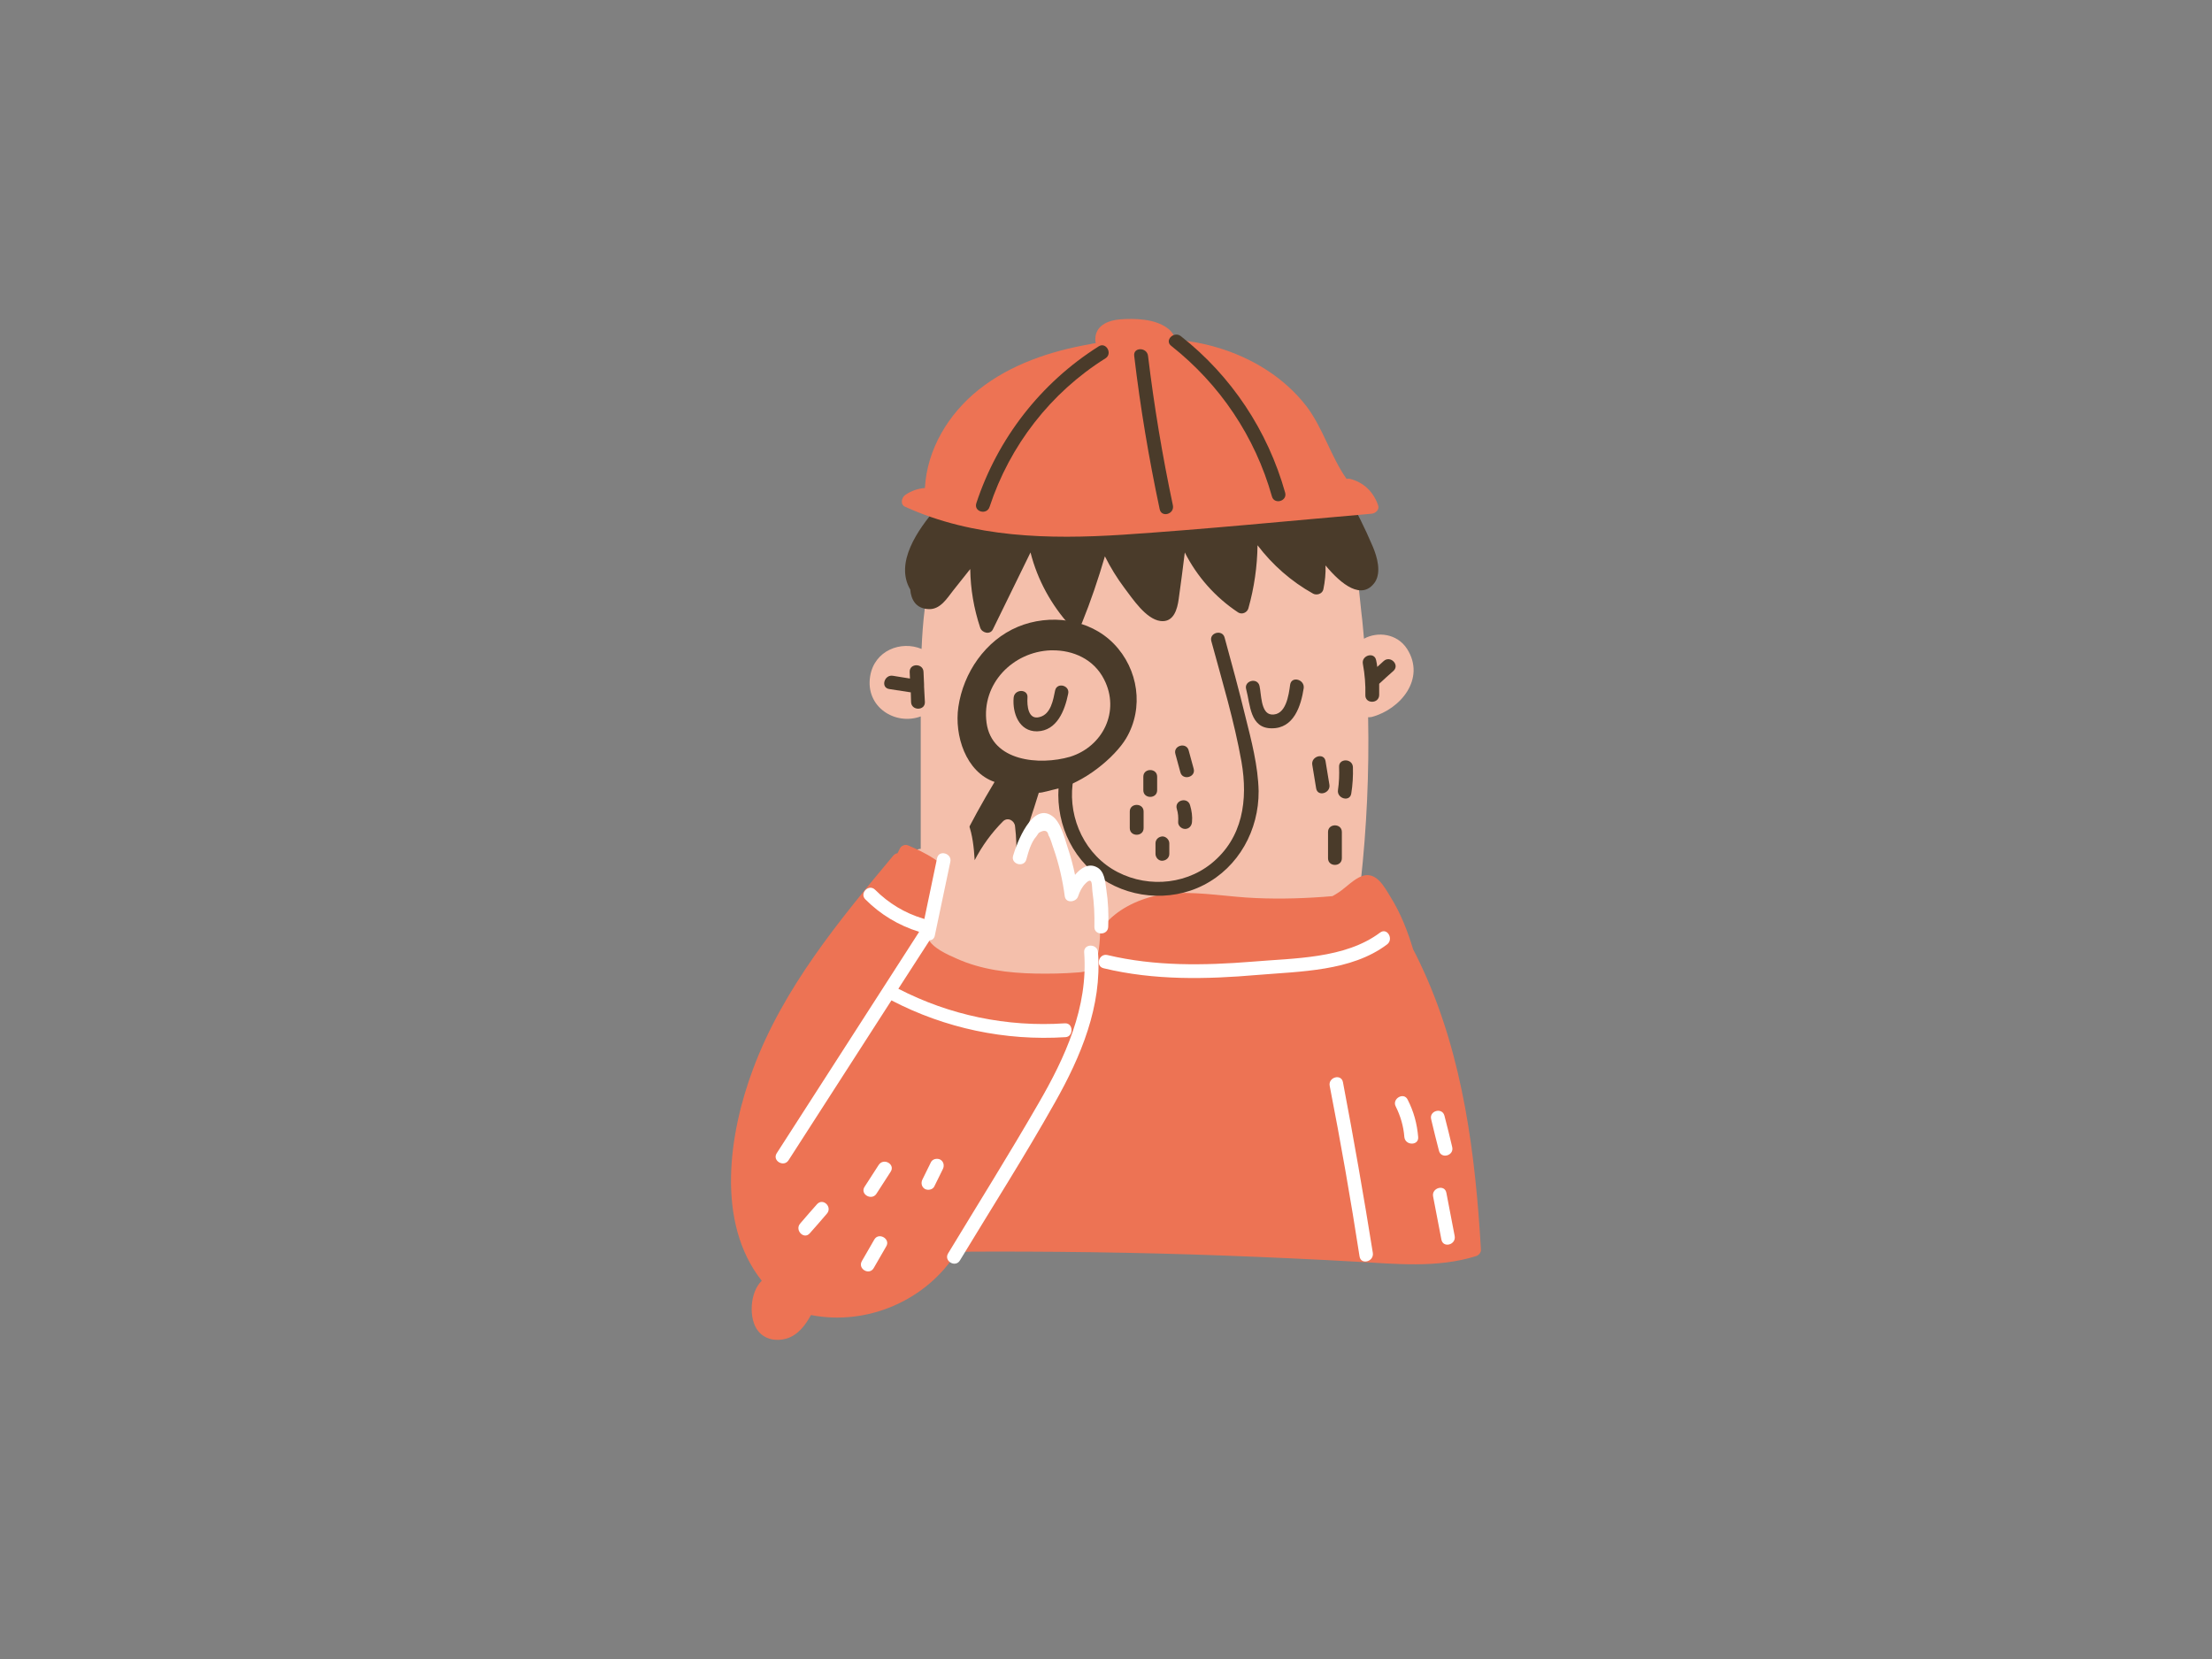 <?xml version="1.0" encoding="utf-8"?>
<!-- Generator: Adobe Illustrator 20.1.0, SVG Export Plug-In . SVG Version: 6.00 Build 0)  -->
<svg version="1.1" id="Capa_1" xmlns="http://www.w3.org/2000/svg" x="0px"
     y="0px" viewBox="0 0 800 600" style="enable-background:new 0 0 800 600;" xml:space="preserve">

<rect x="0" y="0" width="800" height="600" fill="#808080" stroke="none"/>

<g>
	<path d="M532.5,447.7c0.2-1.7,0.3-3.4,0.5-5c0.1-1.1-0.3-2-0.9-2.6c-3.1-42.1-15.9-83-37.5-119.3
		c-0.6-1.1-1.5-1.5-2.5-1.6c2.2-19.9,3.1-39.9,2.7-59.8c0.4,0,0.8,0,1.3-0.1c10.5-2.8,19.6-13.9,12.8-24.6
		c-3.6-5.6-10.7-6.4-15.6-3.7c-0.3-3-0.5-6.1-0.9-9.1c-2.6-24.4-4.8-57.1-30.3-68.9c-11.6-5.4-24.7-5.9-37.2-4.9
		c-12.8,1-25.8,3-38.1,7.1c-11.5,3.8-22.6,9.5-31.4,17.9c-9.2,8.8-15.1,20.4-18.2,32.6c-2.5,9.5-3.5,19.2-3.9,29
		c-7.4-3.1-17.1,0.5-18.6,9.9c-1.8,11.1,9.1,17.9,18.3,14.5c0,16,0,31.9,0,47.9c-0.8,0-1.6,0.3-2.3,1.1
		c-19.8,20.7-34.9,45.6-44.4,72.6c-4.8,13.6-8.1,27.8-9.8,42.1c-1.5,11.9-4,27.5,1.4,38.8c6.1,12.7,21.7,11.9,33.5,9
		c12.9-3.1,24.6-10.1,34.6-18.8c1.6-1.4,3.1-2.8,4.6-4.3c59.5,6,119.4,7.9,179.2,5.6C532.4,452.9,533.4,449.8,532.5,447.7
		C532.5,447.8,532.5,447.7,532.5,447.7z" style="fill:#F4BFAB;"/>
    <path d="M496.5,197.7c-2.8-6.6-6-13-9.5-19.2c-6.8-11.8-15.8-22.5-28.6-27.9c-11.5-4.9-24.3-5.1-36.6-3.8
		c-17.3-0.3-34.6,3.4-50.2,11.3c-2.1,1.1-4.2,2.2-6.2,3.4c-0.8-0.4-1.9-0.4-2.7,0.4c-2.1,1.8-4.2,3.6-6.2,5.5
		c-6.6,4.8-12.6,10.3-17.9,16.4c-6.6,7.7-15.1,19.7-9.4,29.4c0.3,3.7,2.1,7,6.8,7.1c4.1,0.1,6.5-3.9,8.7-6.7l6.2-7.8
		c0.1,7.2,1.3,14.3,3.6,21.2c0.6,1.9,3.6,2.7,4.6,0.6l13.6-27.8c2.5,9.9,7.5,19,14.4,26.6c1.4,1.5,3.5,0.5,4.2-1.1
		c3.2-7.9,5.9-15.9,8.3-24.1c2,4,4.4,7.9,7.1,11.5c2.9,3.8,7.7,11.2,13,11.9c4.8,0.6,6.1-4.3,6.6-8c0.8-5.6,1.5-11.2,2.2-16.8
		c4.4,8.7,11,16.2,19.3,21.7c1.4,0.9,3.3,0,3.7-1.5c2.1-7.5,3.2-15.1,3.3-22.8c5.4,7.1,12.2,13.1,20.1,17.5c1.3,0.7,3.3,0.1,3.7-1.5
		c0.6-2.9,0.9-5.8,0.8-8.7c5.7,6.9,13.2,12.8,17.9,6C499.6,206.9,498.1,201.5,496.5,197.7z" style="fill:#4A3B2A;"/>
    <path d="M381.8,285.4c10-2,21.4-11.5,25.5-18.4c6.5-11,4.4-25-4.4-34.1c-8.9-9.2-23.3-11-34.8-6.2
		c-11.7,4.9-19.7,16.6-21.5,29c-1.5,10.3,2.7,23.5,13.1,27.1c-8.7,14.4-16.2,29.5-22.5,45.1c0,1,0.1,2,0.3,2.9c0,0.1,0,0.2,0.1,0.3
		c0.3,0.2,0.7,0.4,1.1,0.5c0,0.1,0,0.3,0.1,0.4c0.9,4.3,5,6.7,9.3,6.4c5.4-0.4,8.7-5.1,11-9.5c6.9-13.4,12.2-27.8,16.6-42.2
		C376.8,286.8,380.7,285.6,381.8,285.4z" style="fill:#4A3B2A;"/>
    <path d="M466.6,247.6c-0.5,3.7-1.5,11.3-6.8,10.8c-3.9-0.4-3.6-7.6-4.3-10.4c-0.8-3.1-5.7-1.8-4.8,1.3
		c1.5,5.5,1.3,14.1,9.2,14.1c8,0.1,10.6-8,11.6-14.5C471.9,245.7,467.1,244.4,466.6,247.6z" style="fill:#4A3B2A;"/>
    <path d="M408.6,293.5v6c0,3.2,5,3.2,5,0v-6C413.6,290.3,408.6,290.3,408.6,293.5z" style="fill:#4A3B2A;"/>
    <path d="M430.4,291.2c-0.9-3.1-5.7-1.8-4.8,1.3c0.5,1.6,0.6,3.1,0.5,4.8c-0.1,1.3,1.2,2.5,2.5,2.5
		c1.4,0,2.4-1.1,2.5-2.5C431.3,295.3,431,293.2,430.4,291.2z" style="fill:#4A3B2A;"/>
    <path d="M431.7,278c-0.6-2.2-1.2-4.4-1.8-6.6c-0.8-3.1-5.7-1.8-4.8,1.3c0.6,2.2,1.2,4.4,1.8,6.6
		C427.7,282.4,432.6,281.1,431.7,278z" style="fill:#4A3B2A;"/>
    <path d="M420.4,302.5c-1.4,0.1-2.5,1.1-2.5,2.5v3.8c0,1.3,1.1,2.6,2.5,2.5s2.5-1.1,2.5-2.5V305
		C422.9,303.7,421.7,302.5,420.4,302.5z" style="fill:#4A3B2A;"/>
    <path d="M413.5,280.9v4.9c0,3.2,5,3.2,5,0v-4.9C418.5,277.7,413.5,277.7,413.5,280.9z" style="fill:#4A3B2A;"/>
    <path d="M514.9,351.2c-1.2-2.6-2.4-5.2-3.8-7.8c-2-6.6-4.5-13.1-8.2-19c-2.2-3.6-5.1-9.3-10.2-7.6
		c-3.1,1.1-5.8,4.1-8.5,5.9c-0.8,0.5-1.5,1-2.3,1.4c-9.2,0.8-18.5,1.1-27.7,0.7c-9.7-0.4-19.3-2.2-29-1.8
		c-14.2,0.5-31.5,9.6-30.2,25.5c-18.3-0.2-36.2-4.1-53-11.5c0-0.1,0-0.1,0.1-0.2c1.7-2.7,2.5-5.7,2.6-8.7c0.8-3,1.8-6.4,0.6-9.4
		c-2.4-6.3-11.3-10.6-17-13c-0.9-0.4-2.4,0.2-2.8,1.1c-0.3,0.6-0.6,1.2-0.9,1.8c-0.5,0-1,0.3-1.5,0.8
		c-19.7,23.6-39.8,47.9-50.7,77.1c-8.8,23.4-13.6,55.6,3.1,76.7c-4.4,4.2-4.8,13.9-1.3,18.2c2.5,3.1,6.6,3.8,10.3,2.7
		c4.2-1.3,6.8-4.9,8.8-8.5c20.3,4,41.9-5.3,52.8-22.9c0.2,0,0.3,0,0.5,0c32.1-0.2,64.2,0.2,96.2,1.4c15.9,0.6,31.7,1.3,47.6,2.2
		c14.5,0.8,29.3,2.4,43.4-2c1-0.3,1.9-1.3,1.8-2.4C533.6,417.6,529.2,382.7,514.9,351.2z" style="fill:#ED7354;"/>
    <path d="M498.4,182.7c-1.7-4.8-5.1-8.2-10.1-9.5c-0.5-0.1-0.9-0.1-1.3,0c-5.7-8.1-8.6-18.6-14.6-26.4
		c-8-10.3-19.6-17.4-32.1-21.1c-5-1.5-10.1-2.4-15.3-2.9c-0.3-1.6-1.3-3.1-2.9-4.2c-4.5-3.3-11.6-3.5-17-3.1
		c-3.9,0.3-8.3,1.9-8.9,6.2c-0.1,0.8-0.1,1.7,0.1,2.4c-0.7,0.1-1.5,0.2-2.2,0.4c-14.3,2.5-28.6,7.3-40.1,16.4
		c-11,8.8-18.7,21.5-19.5,35.6c-2.6,0.2-4.9,1-7.1,2.5c-1.4,1-1.9,3.5,0,4.3c24.7,11.2,51.9,11.8,78.5,10.1c30.1-2,60.1-5,90.1-7.6
		C497.5,185.7,499,184.3,498.4,182.7z" style="fill:#ED7354;"/>
    <path d="M399.3,245.7c-3.7-7.3-11.2-10.6-18.8-10.5c-0.2,0-0.3,0-0.5,0c-13.7,0.5-25.1,12.1-23.2,26.2
		c1.9,14,19.1,15.5,30.2,12.3C398.9,270,405.2,257.2,399.3,245.7z" style="fill:#F4BFAB;"/>
    <path d="M381.6,249.7c-0.7,3.4-1.5,8.5-5.5,9.6c-4.3,1.3-4.7-4.2-4.5-7c0.3-3.2-4.7-3.2-5,0
		c-0.5,5.5,1.9,12.3,8.5,12.2c7.2-0.2,10-7.6,11.2-13.5C387.1,247.9,382.3,246.6,381.6,249.7z"
          style="fill:#4A3B2A;"/>
    <path d="M397.9,330.7c0-5.9-0.5-11.7-1.3-17.5c-0.3-2-3-2.3-4.2-1.1c-2.8,2.7-4.9,5.9-6.5,9.3
		c-0.7-7.1-2.1-14.1-4.3-21c-0.6-1.8-2.8-2.4-4.2-1.1c-3.8,3.6-7.1,7.5-9.9,11.8c0.2-4.1,0.1-8.2-0.4-12.3c-0.2-2-2.6-3.4-4.3-1.8
		c-4.2,4.2-7.6,8.9-10.3,14.1c-0.5-9.2-2.4-19.2-8.3-16.8c-4.5,1.8-4.1,10.6-4.7,14.4c-0.8,5.2-1.7,10.3-2.5,15.5
		c-0.1,0.2-0.1,0.4-0.2,0.6c-0.7,4.1-3.1,10.6-1.2,14.6c1.7,3.5,7,5.8,10.4,7.3c8.9,4,18.7,5.2,28.4,5.4c5.1,0.1,10.3,0,15.4-0.4
		c3.3-0.2,5.6-1,6.7-4.3C398.1,342.4,397.9,336,397.9,330.7z" style="fill:#F4BFAB;"/>
    <path d="M450.4,259.1c-2.3-9.5-4.9-19-7.5-28.5c-0.8-3.1-5.7-1.8-4.8,1.3c3.9,14.4,8.3,28.9,10.9,43.6
		c2.4,13.8,0.5,27.6-10.9,36.8c-10.2,8.2-24.9,8.8-36,1.9c-11-6.9-16.3-20.4-13.8-33c0.6-3.1-4.2-4.5-4.8-1.3
		c-2.7,13.5,2,27.9,13.1,36.5c10.9,8.5,26.4,10,38.7,3.7c12.7-6.5,20-19.9,19.9-34C455,277,452.6,267.9,450.4,259.1z"
          style="fill:#4A3B2A;"/>
    <path d="M500.4,239.1c-0.8,0.7-1.5,1.4-2.3,2.1c-0.1-0.8-0.2-1.6-0.4-2.4c-0.6-3.2-5.4-1.8-4.8,1.3
		c0.7,3.8,1,7.5,0.9,11.3c-0.1,3.2,4.9,3.2,5,0c0-1.4,0-2.7,0-4.1c1.7-1.6,3.5-3.2,5.2-4.7C506.3,240.4,502.8,236.9,500.4,239.1z"
          style="fill:#4A3B2A;"/>
    <path d="M334.2,248.3c0-0.3,0-0.5,0-0.8c-0.1-1.5-0.1-3-0.2-4.5c-0.1-3.2-5.1-3.2-5,0c0,0.8,0.1,1.6,0.1,2.4
		c-2.1-0.3-4.2-0.7-6.2-1c-3.1-0.5-4.5,4.3-1.3,4.8c2.6,0.4,5.2,0.8,7.8,1.2c0,1.2,0.1,2.4,0.1,3.5c0.1,3.2,5.1,3.2,5,0
		C334.4,252.1,334.3,250.2,334.2,248.3z" style="fill:#4A3B2A;"/>
    <path d="M480.8,283.8l-1.4-8.5c-0.5-3.2-5.3-1.8-4.8,1.3l1.4,8.5C476.5,288.3,481.3,286.9,480.8,283.8z"
          style="fill:#4A3B2A;"/>
    <path d="M489.3,277.4c-0.2-3.2-5.2-3.2-5,0c0.1,2.8,0,5.6-0.4,8.3c-0.5,3.1,4.3,4.5,4.8,1.3
		C489.2,283.9,489.4,280.7,489.3,277.4z" style="fill:#4A3B2A;"/>
    <path d="M480.3,300.9v9.5c0,3.2,5,3.2,5,0v-9.5C485.3,297.7,480.3,297.7,480.3,300.9z" style="fill:#4A3B2A;"/>
    <path d="M397.3,125.3c-20.9,13.2-36.5,33.3-44.2,56.7c-1,3.1,3.8,4.4,4.8,1.3c7.3-22.2,22.1-41.3,41.9-53.7
		C402.5,127.9,400,123.5,397.3,125.3z" style="fill:#4A3B2A;"/>
    <path d="M424.2,182.8c-3.8-17.9-6.8-35.9-9-54.1c-0.4-3.2-5.4-3.2-5,0c2.2,18.6,5.3,37.1,9.2,55.4
		C420,187.3,424.8,186,424.2,182.8z" style="fill:#4A3B2A;"/>
    <path d="M464.8,178.2c-6.3-22.4-19.4-42.2-37.7-56.6c-2.5-2-6.1,1.5-3.5,3.5c17.6,13.9,30.3,32.8,36.4,54.4
		C460.8,182.6,465.6,181.3,464.8,178.2z" style="fill:#4A3B2A;"/>
    <path d="M385.1,370.1c-20.9,1.4-41.6-2.9-60.2-12.5c3.8-5.8,7.5-11.7,11.3-17.5c0.9-0.1,1.7-0.6,1.9-1.8
		c1.9-8.9,3.7-17.7,5.6-26.6c0.7-3.1-4.2-4.5-4.8-1.3c-1.5,7.3-3.1,14.7-4.6,22c-0.2-0.1-0.3-0.2-0.5-0.2c-6.6-2-12.4-5.5-17.3-10.4
		c-2.3-2.3-5.8,1.3-3.5,3.5c5.5,5.5,12,9.4,19.4,11.7c0,0.1-0.1,0.1-0.1,0.2c-17.1,26.6-34.3,53.3-51.4,79.9
		c-1.7,2.7,2.6,5.2,4.3,2.5l37.2-57.8c19.4,10.1,41.1,14.7,63,13.3C388.3,374.9,388.3,369.9,385.1,370.1z"
          style="fill:#FFFFFF;"/>
    <path d="M397.1,344.4c-0.2-3.2-5.2-3.2-5,0c1.5,19.9-6.9,38.1-16.6,54.8c-10.5,18.2-21.7,36.1-32.6,54.1
		c-1.7,2.8,2.7,5.3,4.3,2.5c11.5-19,23.5-37.8,34.4-57.2C390.9,382.1,398.6,363.9,397.1,344.4z"
          style="fill:#FFFFFF;"/>
    <path d="M496.5,453.1c-3.3-20.6-6.9-41.2-10.8-61.7c-0.6-3.2-5.4-1.8-4.8,1.3c4,20.5,7.6,41,10.8,61.7
		C492.2,457.6,497,456.3,496.5,453.1z" style="fill:#FFFFFF;"/>
    <path d="M499.1,337.3c-12.7,9.5-31.1,9.2-46.2,10.5c-17.5,1.4-35.2,1.7-52.4-2.4c-3.1-0.7-4.5,4.1-1.3,4.8
		c18.3,4.4,37,4,55.6,2.4c15.5-1.3,33.9-1.3,46.8-11C504.2,339.7,501.7,335.3,499.1,337.3z" style="fill:#FFFFFF;"/>
    <path d="M509.1,397.7c-1.4-2.9-5.8-0.3-4.3,2.5c1.7,3.4,2.8,7.1,3.1,11c0.3,3.2,5.3,3.2,5,0
		C512.5,406.4,511.3,402,509.1,397.7z" style="fill:#FFFFFF;"/>
    <path d="M525.2,414.8c-0.9-3.8-1.8-7.5-2.8-11.3c-0.8-3.1-5.6-1.8-4.8,1.3c0.9,3.8,1.8,7.5,2.8,11.3
		C521.1,419.3,526,418,525.2,414.8z" style="fill:#FFFFFF;"/>
    <path d="M526.1,447l-3-15.6c-0.6-3.2-5.4-1.8-4.8,1.3l3,15.6C521.9,451.5,526.7,450.2,526.1,447z"
          style="fill:#FFFFFF;"/>
    <path d="M316.2,448.3c-1.5,2.6-3,5.2-4.5,7.8c-1.6,2.8,2.7,5.3,4.3,2.5c1.5-2.6,3-5.2,4.5-7.8
		C322.2,448.1,317.8,445.5,316.2,448.3z" style="fill:#FFFFFF;"/>
    <path d="M295.5,435.5c-2,2.3-4.1,4.6-6.1,7c-2.1,2.4,1.4,6,3.5,3.5c2-2.3,4.1-4.6,6.1-7
		C301.2,436.6,297.7,433.1,295.5,435.5z" style="fill:#FFFFFF;"/>
    <path d="M317.8,421.3l-5.1,7.9c-1.8,2.7,2.6,5.2,4.3,2.5c1.7-2.6,3.4-5.3,5.1-7.9C323.9,421.1,319.6,418.6,317.8,421.3
		z" style="fill:#FFFFFF;"/>
    <path d="M340.1,419.4c-1.1-0.6-2.8-0.3-3.4,0.9c-1,2.1-2.1,4.2-3.1,6.3c-0.6,1.2-0.3,2.7,0.9,3.4
		c1.1,0.6,2.8,0.3,3.4-0.9c1-2.1,2.1-4.2,3.1-6.3C341.6,421.6,341.3,420.1,340.1,419.4z" style="fill:#FFFFFF;"/>
    <path d="M400.1,321.6c-0.4-2.8-0.6-6.6-3.5-8c-2.9-1.5-5.7,0.3-7.8,2.8c-0.7-3.4-1.6-6.7-2.7-10
		c-1.1-3.4-2.5-9.2-5.6-11.3c-7.2-5.1-12.8,9.9-14.1,14.4c-0.9,3.1,4,4.4,4.8,1.3c0.7-2.6,1.7-6.2,3.6-8.3c0.3-0.4,0.6-0.9,0.9-1.3
		c2-1.2,3.2-0.9,3.5,0.9c0.8,1.2,1.3,3.4,1.8,4.7c2,5.7,3.3,11.5,4.1,17.4c0.4,2.6,4.1,2.1,4.8,0c0.6-1.8,1.4-3.4,2.7-4.7
		c2.7-2.7,2.2,0.8,2.5,3c0.6,4.2,0.8,8.4,0.7,12.7c-0.1,3.2,4.9,3.2,5,0C401,330.7,400.8,326.1,400.1,321.6z"
          style="fill:#FFFFFF;"/>
</g>
</svg>
